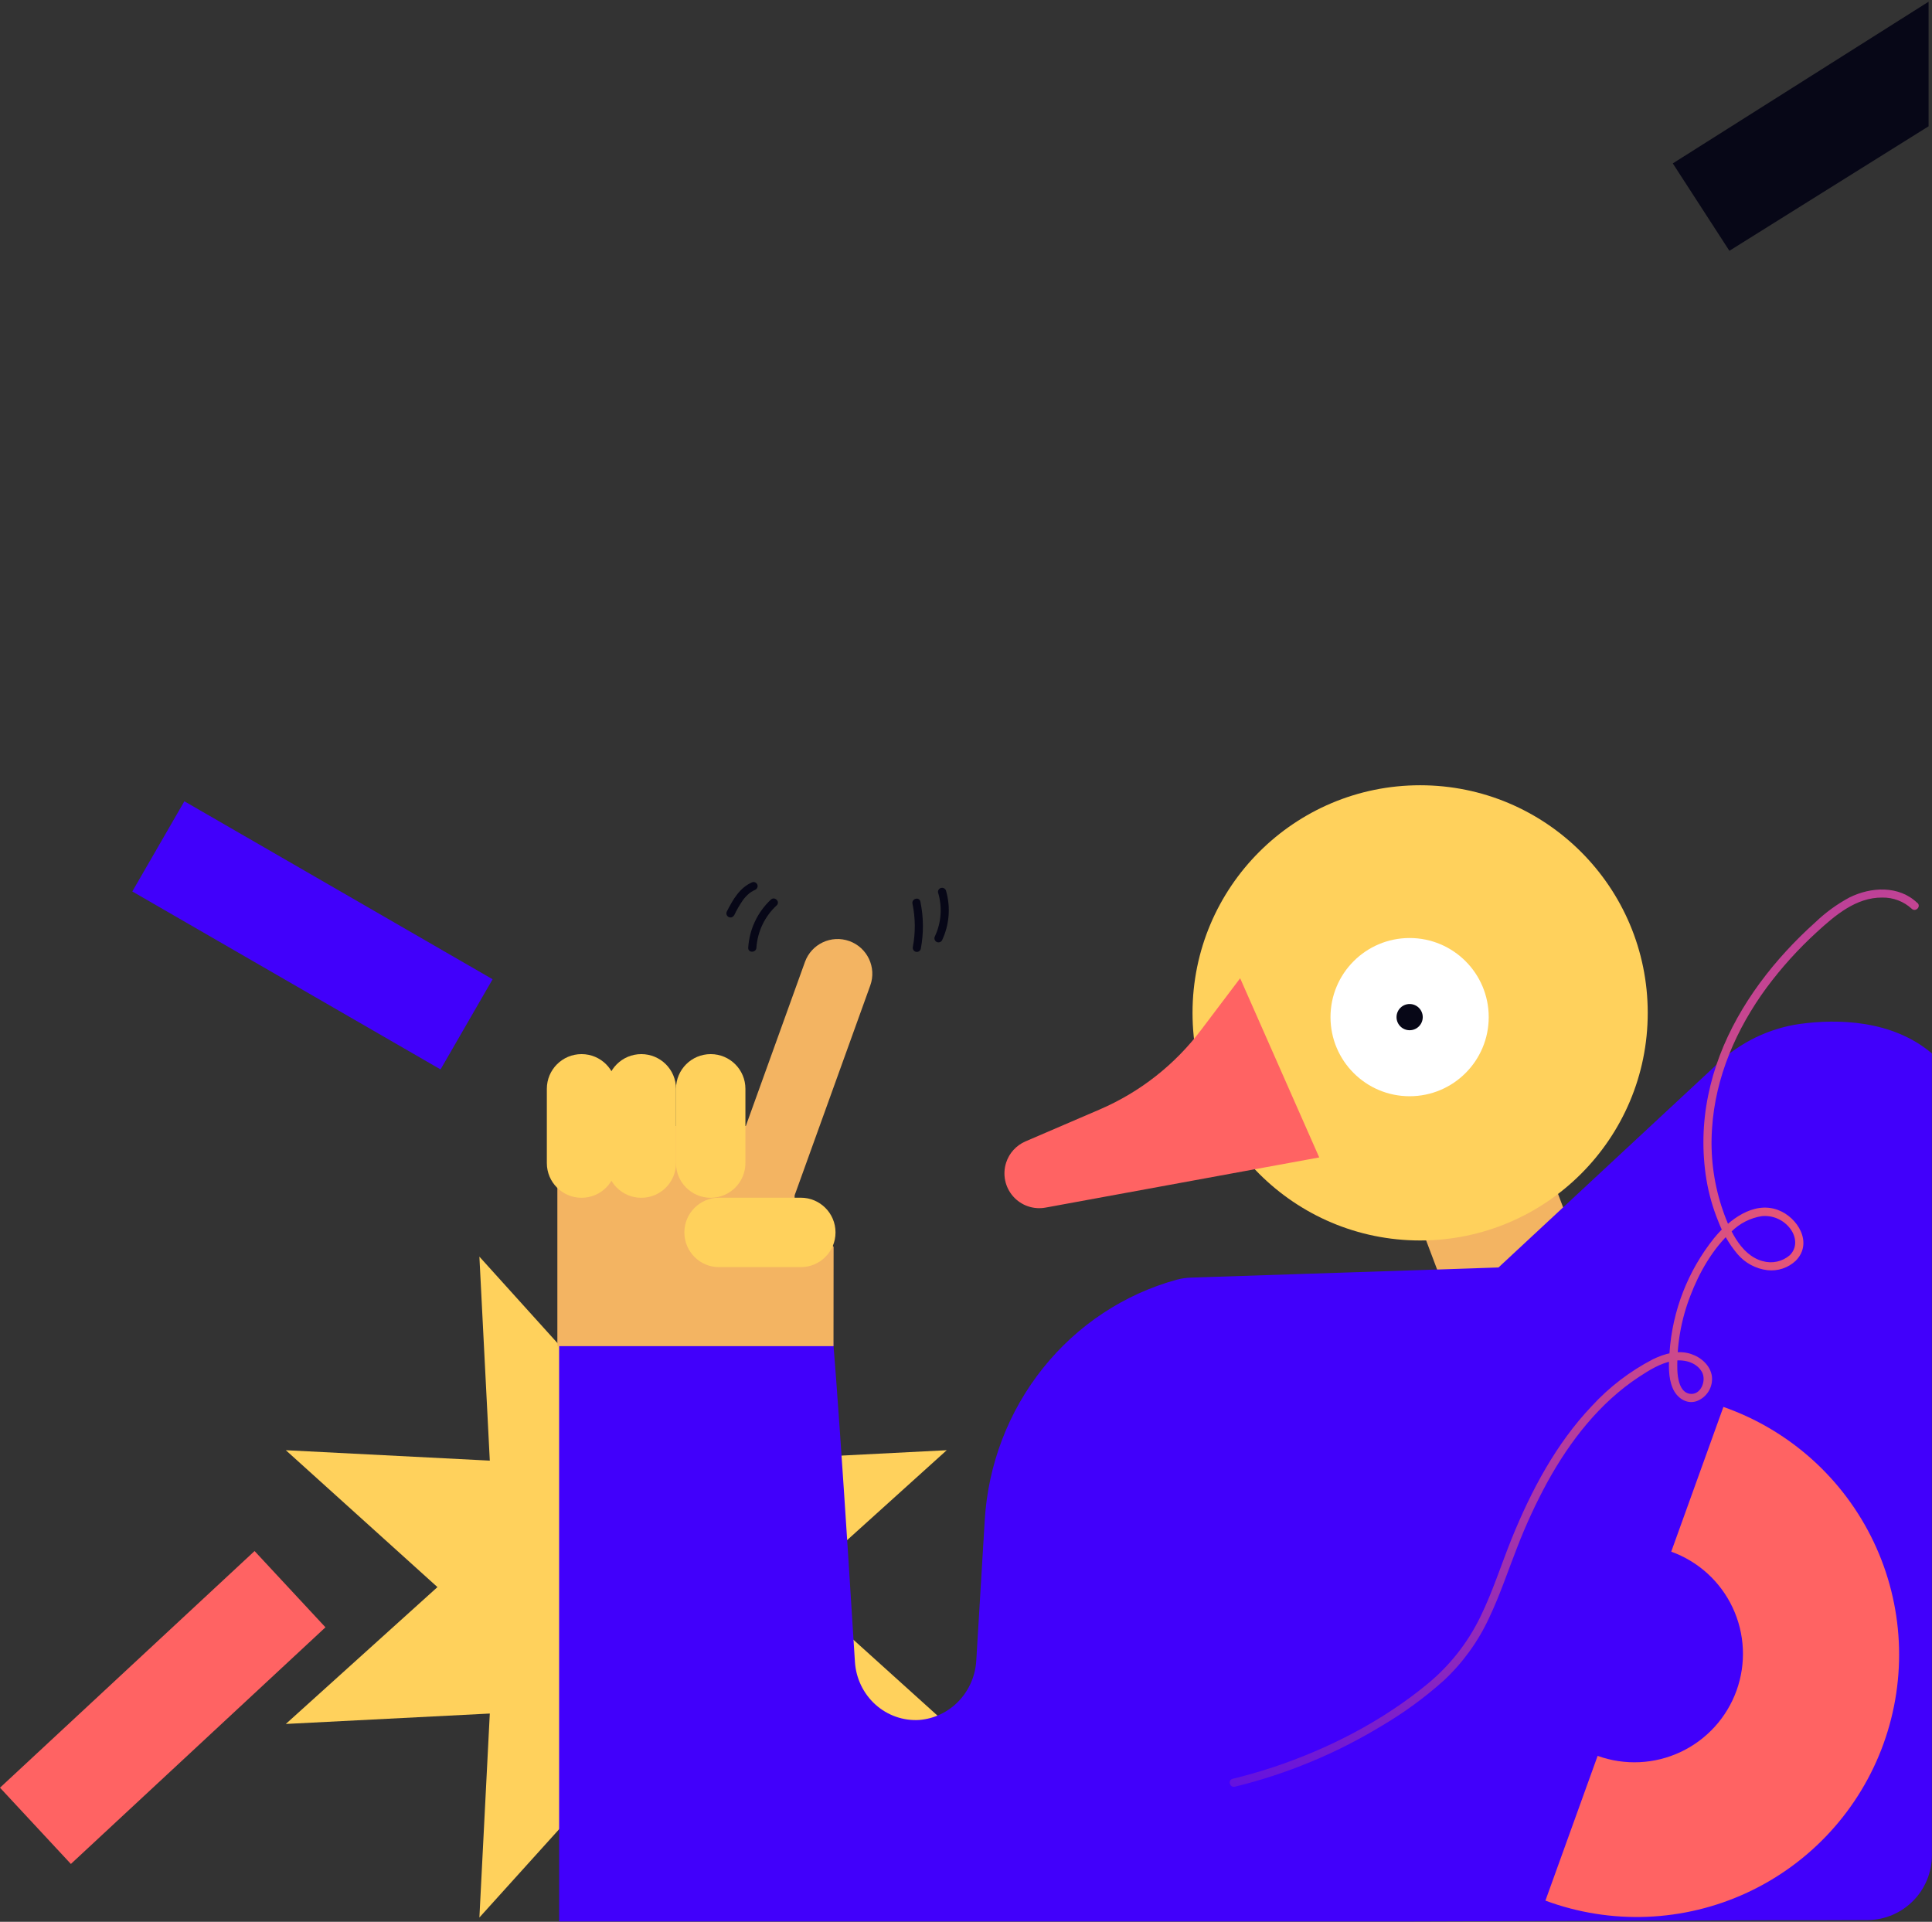 <svg  viewBox="0 0 566 563" fill="none" xmlns="http://www.w3.org/2000/svg">
<rect x="0" y="0" width="566" height="563" fill="#333333" stroke="none"/>
<g clip-path="url(#clip0_1_25)">
<path d="M95.346 476.726L74.578 454.385L-0.001 523.713L20.766 546.054L95.346 476.726Z" fill="#FF6363"/>
<path d="M180.543 412.548L220.645 368.138L217.584 427.896L277.352 424.845L232.931 464.947L277.352 505.038L217.584 501.987L220.645 561.745L180.543 517.335L140.442 561.745L143.492 501.987L83.734 505.038L128.155 464.947L83.734 424.845L143.492 427.896L140.442 368.138L180.543 412.548Z" fill="#FFD15C"/>
<path d="M446.886 324.452L408.562 338.926L425.399 383.505L463.722 369.031L446.886 324.452Z" fill="#F3B462"/>
<path d="M416.043 363.402C452.869 363.402 482.722 333.549 482.722 296.723C482.722 259.897 452.869 230.043 416.043 230.043C379.217 230.043 349.363 259.897 349.363 296.723C349.363 333.549 379.217 363.402 416.043 363.402Z" fill="#FFD15C"/>
<path d="M363.315 286.58L386.48 339.075L306.298 353.772C304.565 354.09 302.779 353.953 301.115 353.375C299.45 352.798 297.963 351.798 296.8 350.475C295.636 349.151 294.836 347.549 294.476 345.824C294.117 344.099 294.21 342.31 294.748 340.632C295.191 339.242 295.928 337.963 296.909 336.883C297.89 335.803 299.092 334.946 300.433 334.371L322.179 325.018C333.953 319.955 344.202 311.908 351.914 301.672L363.315 286.58Z" fill="#FF6363"/>
<path d="M412.961 321.147C425.76 321.147 436.137 310.77 436.137 297.971C436.137 285.171 425.76 274.795 412.961 274.795C400.161 274.795 389.785 285.171 389.785 297.971C389.785 310.77 400.161 321.147 412.961 321.147Z" fill="white"/>
<path d="M412.968 301.81C415.089 301.81 416.808 300.091 416.808 297.971C416.808 295.85 415.089 294.131 412.968 294.131C410.848 294.131 409.129 295.85 409.129 297.971C409.129 300.091 410.848 301.81 412.968 301.81Z" fill="#070717"/>
<path d="M565.965 442.531V421.914V308.605C554.42 298.8 538.417 298.425 527.244 299.972C518.292 301.251 509.931 305.286 503.271 311.542L439.002 371.309L348.887 374.283C347.5 374.324 346.122 374.525 344.78 374.882C329.368 379.098 315.641 388.168 305.54 400.81C295.438 413.451 289.474 429.024 288.491 445.326L286.022 486.289C285.797 490.802 283.974 495.077 280.893 498.313C277.812 501.55 273.686 503.526 269.285 503.873C264.59 504.156 259.976 502.527 256.45 499.341C252.923 496.156 250.771 491.671 250.461 486.866C248.333 452.712 243.63 379.218 242.545 378.848C241.13 378.358 163.805 373.215 163.805 373.215V562.888H411.096H413.043C456.531 562.748 486.106 562.654 522.032 562.538C529.993 562.561 538.262 562.536 547.062 562.495C557.518 562.446 565.965 553.95 565.965 543.494V442.531Z" fill="#4100FB"/>
<path d="M163.285 371.22V329.86H232.791V352.257L244.214 365.28L244.182 394.353H163.285V371.22Z" fill="#F3B462"/>
<path d="M248.838 275.697L248.828 275.694C243.547 273.79 237.723 276.528 235.819 281.809L213.908 342.602C212.005 347.883 214.743 353.707 220.024 355.611L220.034 355.614C225.315 357.518 231.139 354.78 233.042 349.499L254.953 288.706C256.857 283.425 254.119 277.601 248.838 275.697Z" fill="#F3B462"/>
<path d="M170.378 308.807H170.367C164.754 308.807 160.203 313.357 160.203 318.971V340.728C160.203 346.341 164.754 350.892 170.367 350.892H170.378C175.991 350.892 180.542 346.341 180.542 340.728V318.971C180.542 313.357 175.991 308.807 170.378 308.807Z" fill="#FFD15C"/>
<path d="M187.882 308.807H187.871C182.258 308.807 177.707 313.357 177.707 318.971V340.728C177.707 346.341 182.258 350.892 187.871 350.892H187.882C193.495 350.892 198.046 346.341 198.046 340.728V318.971C198.046 313.357 193.495 308.807 187.882 308.807Z" fill="#FFD15C"/>
<path d="M208.214 308.807H208.203C202.59 308.807 198.039 313.357 198.039 318.971V340.728C198.039 346.341 202.59 350.892 208.203 350.892H208.214C213.827 350.892 218.378 346.341 218.378 340.728V318.971C218.378 313.357 213.827 308.807 208.214 308.807Z" fill="#FFD15C"/>
<path d="M244.773 361.046V361.035C244.773 355.421 240.223 350.871 234.609 350.871H210.655C205.042 350.871 200.491 355.421 200.491 361.035V361.046C200.491 366.659 205.042 371.21 210.655 371.21H234.609C240.223 371.21 244.773 366.659 244.773 361.046Z" fill="#FFD15C"/>
<path d="M267.319 264.752C268.185 268.902 268.224 273.182 267.437 277.348C267.36 277.656 267.405 277.981 267.562 278.257C267.719 278.533 267.975 278.738 268.279 278.83C268.586 278.912 268.913 278.869 269.189 278.711C269.464 278.554 269.666 278.293 269.751 277.987C270.628 273.403 270.588 268.691 269.634 264.122C269.314 262.608 266.999 263.248 267.319 264.762V264.752Z" fill="#070717"/>
<path d="M274.813 261.467C276.094 265.699 275.772 270.256 273.906 274.265C273.752 274.541 273.71 274.866 273.789 275.172C273.869 275.478 274.064 275.742 274.333 275.908C274.607 276.067 274.934 276.112 275.242 276.032C275.549 275.953 275.813 275.754 275.975 275.481C278.138 270.917 278.548 265.717 277.127 260.87C277.022 260.587 276.814 260.354 276.546 260.217C276.277 260.08 275.967 260.049 275.677 260.129C275.386 260.209 275.136 260.396 274.976 260.651C274.816 260.907 274.758 261.213 274.813 261.509V261.467Z" fill="#070717"/>
<path d="M221.598 277.644C221.918 272.904 224.04 268.466 227.528 265.241C228.658 264.174 226.963 262.489 225.832 263.545C221.903 267.227 219.53 272.271 219.198 277.644C219.102 279.191 221.502 279.18 221.598 277.644Z" fill="#070717"/>
<path d="M215.079 268.153C215.82 266.574 216.694 265.061 217.692 263.63L217.873 263.396C217.745 263.556 217.969 263.268 217.969 263.268L218.353 262.82C218.639 262.505 218.942 262.206 219.26 261.924L219.484 261.732C219.484 261.732 219.687 261.572 219.559 261.668C219.74 261.529 219.932 261.401 220.124 261.273C220.316 261.145 220.454 261.071 220.614 260.986L220.934 260.825C220.934 260.825 221.276 260.666 221.073 260.751C221.373 260.657 221.627 260.453 221.783 260.18C221.939 259.907 221.986 259.585 221.916 259.279C221.828 258.972 221.624 258.712 221.347 258.554C221.069 258.397 220.741 258.354 220.433 258.436C216.732 259.994 214.727 263.503 212.967 266.969C212.808 267.243 212.763 267.57 212.844 267.877C212.925 268.184 213.125 268.446 213.399 268.606C213.674 268.766 214 268.81 214.307 268.729C214.614 268.648 214.877 268.448 215.036 268.174L215.079 268.153Z" fill="#070717"/>
<path d="M561.702 264.524C556.305 259.33 548.114 259.789 541.8 262.924C538.16 264.883 534.802 267.327 531.818 270.188C528.842 272.854 525.984 275.67 523.285 278.613C512.343 290.526 503.64 304.924 500.43 320.912C498.757 329.035 498.583 337.395 499.918 345.581C500.607 349.727 501.755 353.783 503.341 357.675C504.661 361.196 506.569 364.467 508.983 367.349C511.207 369.987 514.346 371.686 517.771 372.105C519.276 372.273 520.799 372.112 522.236 371.633C523.672 371.155 524.987 370.369 526.09 369.332C531.231 364.128 526.656 356.609 520.875 354.465C513.655 351.788 506.488 357.408 502.189 362.677C494.501 372.265 489.934 383.979 489.103 396.241C488.868 399.664 488.655 403.451 490.042 406.693C491.204 409.402 493.934 411.46 496.974 410.5C498.45 409.973 499.704 408.959 500.529 407.626C501.355 406.293 501.703 404.72 501.518 403.163C501.048 399.963 498.318 397.595 495.321 396.625C491.588 395.42 487.642 396.55 484.24 398.203C477.516 401.691 471.455 406.329 466.333 411.908C455.827 422.968 448.575 436.694 442.869 450.73C439.776 458.409 437.28 466.344 433.622 473.788C429.933 481.338 424.662 488.005 418.168 493.338C405.007 504.195 389.19 512.312 373.054 517.687C369.115 518.988 365.137 520.129 361.119 521.11C359.615 521.473 360.255 523.787 361.759 523.425C376.912 519.724 391.408 513.721 404.74 505.624C411.248 501.798 417.361 497.336 422.989 492.303C428.549 487.104 433.051 480.879 436.246 473.97C439.445 467.261 441.76 460.212 444.469 453.322C447.009 446.736 449.976 440.323 453.353 434.124C459.976 422.126 468.647 410.927 480.208 403.333C483.173 401.392 486.383 399.387 489.914 398.715C493.049 398.107 496.91 398.939 498.595 401.915C499.982 404.357 498.339 408.815 495.022 408.314C492.047 407.845 491.481 403.707 491.396 401.318C491.219 393.902 492.513 386.526 495.204 379.614C497.806 372.756 501.773 365.813 507.223 360.821C509.643 358.398 512.768 356.804 516.15 356.267C517.732 356.118 519.326 356.376 520.78 357.017C522.234 357.657 523.5 358.658 524.458 359.925C526.272 362.304 526.592 365.557 524.299 367.754C523.229 368.664 521.95 369.297 520.577 369.594C519.204 369.892 517.779 369.846 516.427 369.46C509.655 367.679 506.285 359.339 504.322 353.377C501.965 346.035 501.027 338.31 501.56 330.617C502.509 315.547 508.685 301.394 517.558 289.321C521.92 283.451 526.835 278.012 532.234 273.078C537.566 268.182 543.784 262.86 551.431 262.946C554.62 262.891 557.709 264.063 560.059 266.22C561.179 267.287 562.875 265.601 561.755 264.524H561.702Z" fill="url(#paint0_radial_1_25)"/>
<path d="M129.065 313.292L144.316 286.876L54.012 234.739L38.76 261.155L129.065 313.292Z" fill="#4100FB"/>
<path d="M564.999 37V0.5L490.063 47.87L506.641 73.475L564.999 37Z" fill="#070717"/>
<path d="M504.889 412.161C514.474 415.517 523.3 420.738 530.856 427.523C538.412 434.309 544.549 442.524 548.911 451.695C553.274 460.866 555.777 470.811 556.274 480.954C556.772 491.098 555.254 501.239 551.81 510.793C548.366 520.347 543.063 529.123 536.207 536.616C529.351 544.108 521.079 550.168 511.868 554.445C502.657 558.723 492.69 561.132 482.542 561.535C472.394 561.938 462.267 560.327 452.746 556.794L468.04 514.388C471.968 515.804 476.136 516.433 480.307 516.238C484.478 516.043 488.57 515.028 492.348 513.252C496.127 511.476 499.519 508.973 502.33 505.886C505.142 502.799 507.318 499.188 508.734 495.26C510.15 491.332 510.778 487.164 510.583 482.993C510.388 478.822 509.374 474.731 507.597 470.952C505.821 467.173 503.318 463.781 500.231 460.97C497.144 458.158 493.533 455.983 489.605 454.567L504.889 412.161Z" fill="#FF6363"/>
</g>
<defs>
<radialGradient id="paint0_radial_1_25" cx="0" cy="0" r="1" gradientUnits="userSpaceOnUse" gradientTransform="translate(562.517 344.039) rotate(142.903) scale(332.061 234.093)">
<stop stop-color="#FF6363"/>
<stop offset="1" stop-color="#4100FB"/>
</radialGradient>
<clipPath id="clip0_1_25">
<rect width="566" height="563" fill="white"/>
</clipPath>
</defs>
</svg>
